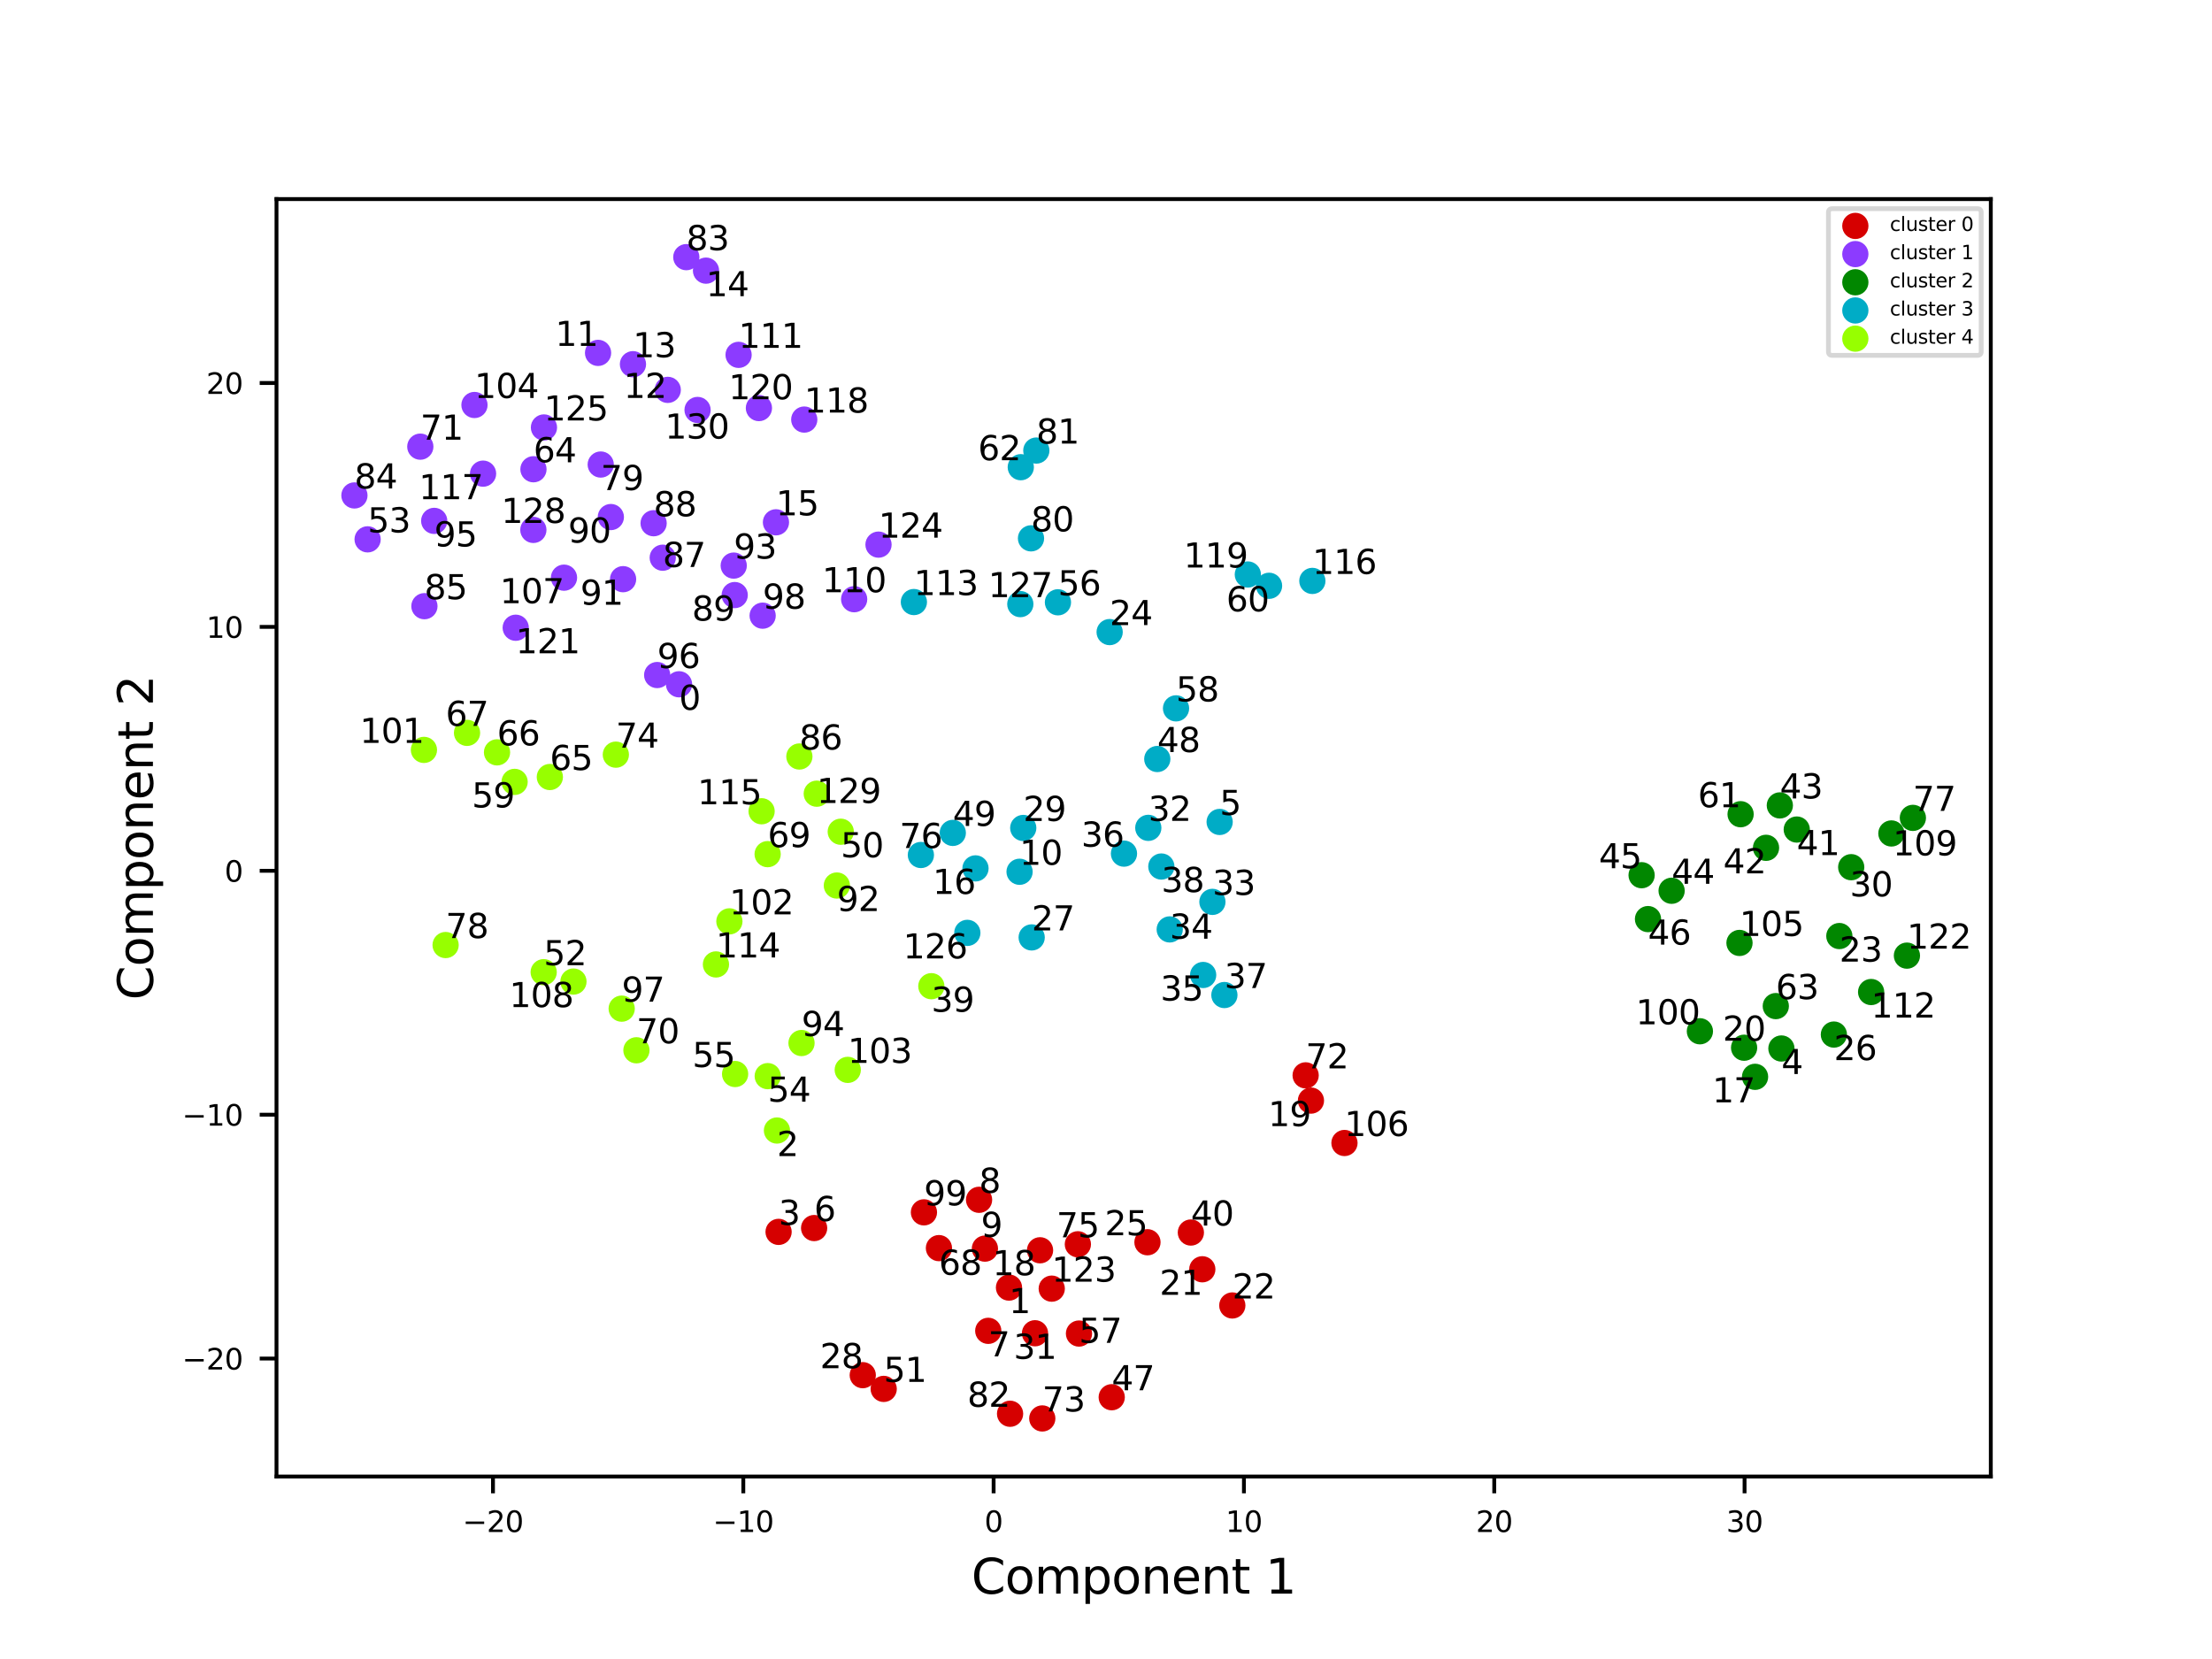 <?xml version="1.0" encoding="utf-8" standalone="no"?>
<!DOCTYPE svg PUBLIC "-//W3C//DTD SVG 1.1//EN"
  "http://www.w3.org/Graphics/SVG/1.1/DTD/svg11.dtd">
<svg xmlns:xlink="http://www.w3.org/1999/xlink" width="460.8pt" height="345.6pt" viewBox="0 0 460.8 345.6" xmlns="http://www.w3.org/2000/svg" version="1.1">
 <defs>
  <style type="text/css">*{stroke-linejoin: round; stroke-linecap: butt}</style>
 </defs>
 <g id="figure_1">
  <g id="patch_1">
   <path d="M 0 345.6 
L 460.8 345.6 
L 460.8 0 
L 0 0 
z
" style="fill: #ffffff"/>
  </g>
  <g id="axes_1">
   <g id="patch_2">
    <path d="M 57.6 307.584 
L 414.72 307.584 
L 414.72 41.472 
L 57.6 41.472 
z
" style="fill: #ffffff"/>
   </g>
   <g id="PathCollection_1">
    <defs>
     <path id="m27eac92204" d="M 0 2.236 
C 0.593 2.236 1.162 2 1.581 1.581 
C 2 1.162 2.236 0.593 2.236 0 
C 2.236 -0.593 2 -1.162 1.581 -1.581 
C 1.162 -2 0.593 -2.236 0 -2.236 
C -0.593 -2.236 -1.162 -2 -1.581 -1.581 
C -2 -1.162 -2.236 -0.593 -2.236 0 
C -2.236 0.593 -2 1.162 -1.581 1.581 
C -1.162 2 -0.593 2.236 0 2.236 
z
" style="stroke: #d60000"/>
    </defs>
    <g clip-path="url(#p4ec642e85a)">
     <use xlink:href="#m27eac92204" x="210.191" y="268.227" style="fill: #d60000; stroke: #d60000"/>
     <use xlink:href="#m27eac92204" x="162.194" y="256.623" style="fill: #d60000; stroke: #d60000"/>
     <use xlink:href="#m27eac92204" x="169.596" y="255.827" style="fill: #d60000; stroke: #d60000"/>
     <use xlink:href="#m27eac92204" x="205.871" y="277.238" style="fill: #d60000; stroke: #d60000"/>
     <use xlink:href="#m27eac92204" x="203.957" y="249.94" style="fill: #d60000; stroke: #d60000"/>
     <use xlink:href="#m27eac92204" x="205.174" y="260.11" style="fill: #d60000; stroke: #d60000"/>
     <use xlink:href="#m27eac92204" x="216.66" y="260.456" style="fill: #d60000; stroke: #d60000"/>
     <use xlink:href="#m27eac92204" x="273.092" y="229.275" style="fill: #d60000; stroke: #d60000"/>
     <use xlink:href="#m27eac92204" x="250.462" y="264.414" style="fill: #d60000; stroke: #d60000"/>
     <use xlink:href="#m27eac92204" x="256.711" y="271.953" style="fill: #d60000; stroke: #d60000"/>
     <use xlink:href="#m27eac92204" x="239.037" y="258.782" style="fill: #d60000; stroke: #d60000"/>
     <use xlink:href="#m27eac92204" x="179.728" y="286.472" style="fill: #d60000; stroke: #d60000"/>
     <use xlink:href="#m27eac92204" x="215.61" y="277.742" style="fill: #d60000; stroke: #d60000"/>
     <use xlink:href="#m27eac92204" x="248.078" y="256.758" style="fill: #d60000; stroke: #d60000"/>
     <use xlink:href="#m27eac92204" x="231.592" y="291.067" style="fill: #d60000; stroke: #d60000"/>
     <use xlink:href="#m27eac92204" x="184.09" y="289.332" style="fill: #d60000; stroke: #d60000"/>
     <use xlink:href="#m27eac92204" x="224.773" y="277.802" style="fill: #d60000; stroke: #d60000"/>
     <use xlink:href="#m27eac92204" x="195.598" y="260.007" style="fill: #d60000; stroke: #d60000"/>
     <use xlink:href="#m27eac92204" x="271.989" y="224.016" style="fill: #d60000; stroke: #d60000"/>
     <use xlink:href="#m27eac92204" x="217.126" y="295.488" style="fill: #d60000; stroke: #d60000"/>
     <use xlink:href="#m27eac92204" x="224.539" y="259.206" style="fill: #d60000; stroke: #d60000"/>
     <use xlink:href="#m27eac92204" x="210.415" y="294.511" style="fill: #d60000; stroke: #d60000"/>
     <use xlink:href="#m27eac92204" x="192.473" y="252.553" style="fill: #d60000; stroke: #d60000"/>
     <use xlink:href="#m27eac92204" x="280.077" y="238.106" style="fill: #d60000; stroke: #d60000"/>
     <use xlink:href="#m27eac92204" x="219.096" y="268.449" style="fill: #d60000; stroke: #d60000"/>
    </g>
   </g>
   <g id="PathCollection_2">
    <defs>
     <path id="mb4d0b47558" d="M 0 2.236 
C 0.593 2.236 1.162 2 1.581 1.581 
C 2 1.162 2.236 0.593 2.236 0 
C 2.236 -0.593 2 -1.162 1.581 -1.581 
C 1.162 -2 0.593 -2.236 0 -2.236 
C -0.593 -2.236 -1.162 -2 -1.581 -1.581 
C -2 -1.162 -2.236 -0.593 -2.236 0 
C -2.236 0.593 -2 1.162 -1.581 1.581 
C -1.162 2 -0.593 2.236 0 2.236 
z
" style="stroke: #8c3bff"/>
    </defs>
    <g clip-path="url(#p4ec642e85a)">
     <use xlink:href="#mb4d0b47558" x="141.456" y="142.548" style="fill: #8c3bff; stroke: #8c3bff"/>
     <use xlink:href="#mb4d0b47558" x="124.586" y="73.513" style="fill: #8c3bff; stroke: #8c3bff"/>
     <use xlink:href="#mb4d0b47558" x="139.103" y="81.217" style="fill: #8c3bff; stroke: #8c3bff"/>
     <use xlink:href="#mb4d0b47558" x="131.856" y="75.87" style="fill: #8c3bff; stroke: #8c3bff"/>
     <use xlink:href="#mb4d0b47558" x="147.074" y="56.381" style="fill: #8c3bff; stroke: #8c3bff"/>
     <use xlink:href="#mb4d0b47558" x="161.647" y="108.807" style="fill: #8c3bff; stroke: #8c3bff"/>
     <use xlink:href="#mb4d0b47558" x="76.581" y="112.355" style="fill: #8c3bff; stroke: #8c3bff"/>
     <use xlink:href="#mb4d0b47558" x="111.129" y="97.753" style="fill: #8c3bff; stroke: #8c3bff"/>
     <use xlink:href="#mb4d0b47558" x="87.558" y="93.046" style="fill: #8c3bff; stroke: #8c3bff"/>
     <use xlink:href="#mb4d0b47558" x="125.143" y="96.771" style="fill: #8c3bff; stroke: #8c3bff"/>
     <use xlink:href="#mb4d0b47558" x="142.97" y="53.568" style="fill: #8c3bff; stroke: #8c3bff"/>
     <use xlink:href="#mb4d0b47558" x="73.833" y="103.209" style="fill: #8c3bff; stroke: #8c3bff"/>
     <use xlink:href="#mb4d0b47558" x="88.413" y="126.279" style="fill: #8c3bff; stroke: #8c3bff"/>
     <use xlink:href="#mb4d0b47558" x="138.061" y="116.18" style="fill: #8c3bff; stroke: #8c3bff"/>
     <use xlink:href="#mb4d0b47558" x="136.161" y="108.997" style="fill: #8c3bff; stroke: #8c3bff"/>
     <use xlink:href="#mb4d0b47558" x="153.053" y="123.963" style="fill: #8c3bff; stroke: #8c3bff"/>
     <use xlink:href="#mb4d0b47558" x="127.249" y="107.711" style="fill: #8c3bff; stroke: #8c3bff"/>
     <use xlink:href="#mb4d0b47558" x="129.8" y="120.654" style="fill: #8c3bff; stroke: #8c3bff"/>
     <use xlink:href="#mb4d0b47558" x="152.848" y="117.823" style="fill: #8c3bff; stroke: #8c3bff"/>
     <use xlink:href="#mb4d0b47558" x="90.453" y="108.51" style="fill: #8c3bff; stroke: #8c3bff"/>
     <use xlink:href="#mb4d0b47558" x="136.902" y="140.623" style="fill: #8c3bff; stroke: #8c3bff"/>
     <use xlink:href="#mb4d0b47558" x="158.873" y="128.255" style="fill: #8c3bff; stroke: #8c3bff"/>
     <use xlink:href="#mb4d0b47558" x="98.841" y="84.367" style="fill: #8c3bff; stroke: #8c3bff"/>
     <use xlink:href="#mb4d0b47558" x="117.491" y="120.34" style="fill: #8c3bff; stroke: #8c3bff"/>
     <use xlink:href="#mb4d0b47558" x="177.935" y="124.827" style="fill: #8c3bff; stroke: #8c3bff"/>
     <use xlink:href="#mb4d0b47558" x="153.862" y="73.922" style="fill: #8c3bff; stroke: #8c3bff"/>
     <use xlink:href="#mb4d0b47558" x="100.63" y="98.67" style="fill: #8c3bff; stroke: #8c3bff"/>
     <use xlink:href="#mb4d0b47558" x="167.542" y="87.404" style="fill: #8c3bff; stroke: #8c3bff"/>
     <use xlink:href="#mb4d0b47558" x="158.095" y="85.007" style="fill: #8c3bff; stroke: #8c3bff"/>
     <use xlink:href="#mb4d0b47558" x="107.434" y="130.769" style="fill: #8c3bff; stroke: #8c3bff"/>
     <use xlink:href="#mb4d0b47558" x="183.01" y="113.455" style="fill: #8c3bff; stroke: #8c3bff"/>
     <use xlink:href="#mb4d0b47558" x="113.315" y="89.049" style="fill: #8c3bff; stroke: #8c3bff"/>
     <use xlink:href="#mb4d0b47558" x="111.108" y="110.39" style="fill: #8c3bff; stroke: #8c3bff"/>
     <use xlink:href="#mb4d0b47558" x="145.316" y="85.404" style="fill: #8c3bff; stroke: #8c3bff"/>
    </g>
   </g>
   <g id="PathCollection_3">
    <defs>
     <path id="m8672def74a" d="M 0 2.236 
C 0.593 2.236 1.162 2 1.581 1.581 
C 2 1.162 2.236 0.593 2.236 0 
C 2.236 -0.593 2 -1.162 1.581 -1.581 
C 1.162 -2 0.593 -2.236 0 -2.236 
C -0.593 -2.236 -1.162 -2 -1.581 -1.581 
C -2 -1.162 -2.236 -0.593 -2.236 0 
C -2.236 0.593 -2 1.162 -1.581 1.581 
C -1.162 2 -0.593 2.236 0 2.236 
z
" style="stroke: #018700"/>
    </defs>
    <g clip-path="url(#p4ec642e85a)">
     <use xlink:href="#m8672def74a" x="371.1" y="218.421" style="fill: #018700; stroke: #018700"/>
     <use xlink:href="#m8672def74a" x="365.611" y="224.323" style="fill: #018700; stroke: #018700"/>
     <use xlink:href="#m8672def74a" x="363.329" y="218.259" style="fill: #018700; stroke: #018700"/>
     <use xlink:href="#m8672def74a" x="383.169" y="194.996" style="fill: #018700; stroke: #018700"/>
     <use xlink:href="#m8672def74a" x="382.032" y="215.518" style="fill: #018700; stroke: #018700"/>
     <use xlink:href="#m8672def74a" x="385.64" y="180.651" style="fill: #018700; stroke: #018700"/>
     <use xlink:href="#m8672def74a" x="374.299" y="172.808" style="fill: #018700; stroke: #018700"/>
     <use xlink:href="#m8672def74a" x="367.896" y="176.616" style="fill: #018700; stroke: #018700"/>
     <use xlink:href="#m8672def74a" x="370.772" y="167.781" style="fill: #018700; stroke: #018700"/>
     <use xlink:href="#m8672def74a" x="348.229" y="185.562" style="fill: #018700; stroke: #018700"/>
     <use xlink:href="#m8672def74a" x="341.977" y="182.321" style="fill: #018700; stroke: #018700"/>
     <use xlink:href="#m8672def74a" x="343.309" y="191.465" style="fill: #018700; stroke: #018700"/>
     <use xlink:href="#m8672def74a" x="362.599" y="169.616" style="fill: #018700; stroke: #018700"/>
     <use xlink:href="#m8672def74a" x="369.931" y="209.589" style="fill: #018700; stroke: #018700"/>
     <use xlink:href="#m8672def74a" x="398.487" y="170.379" style="fill: #018700; stroke: #018700"/>
     <use xlink:href="#m8672def74a" x="354.119" y="214.832" style="fill: #018700; stroke: #018700"/>
     <use xlink:href="#m8672def74a" x="362.368" y="196.43" style="fill: #018700; stroke: #018700"/>
     <use xlink:href="#m8672def74a" x="394.011" y="173.624" style="fill: #018700; stroke: #018700"/>
     <use xlink:href="#m8672def74a" x="389.789" y="206.657" style="fill: #018700; stroke: #018700"/>
     <use xlink:href="#m8672def74a" x="397.247" y="199.077" style="fill: #018700; stroke: #018700"/>
    </g>
   </g>
   <g id="PathCollection_4">
    <defs>
     <path id="m510ded4729" d="M 0 2.236 
C 0.593 2.236 1.162 2 1.581 1.581 
C 2 1.162 2.236 0.593 2.236 0 
C 2.236 -0.593 2 -1.162 1.581 -1.581 
C 1.162 -2 0.593 -2.236 0 -2.236 
C -0.593 -2.236 -1.162 -2 -1.581 -1.581 
C -2 -1.162 -2.236 -0.593 -2.236 0 
C -2.236 0.593 -2 1.162 -1.581 1.581 
C -1.162 2 -0.593 2.236 0 2.236 
z
" style="stroke: #00acc6"/>
    </defs>
    <g clip-path="url(#p4ec642e85a)">
     <use xlink:href="#m510ded4729" x="254.075" y="171.226" style="fill: #00acc6; stroke: #00acc6"/>
     <use xlink:href="#m510ded4729" x="212.395" y="181.605" style="fill: #00acc6; stroke: #00acc6"/>
     <use xlink:href="#m510ded4729" x="203.211" y="180.901" style="fill: #00acc6; stroke: #00acc6"/>
     <use xlink:href="#m510ded4729" x="231.159" y="131.674" style="fill: #00acc6; stroke: #00acc6"/>
     <use xlink:href="#m510ded4729" x="214.917" y="195.281" style="fill: #00acc6; stroke: #00acc6"/>
     <use xlink:href="#m510ded4729" x="213.16" y="172.479" style="fill: #00acc6; stroke: #00acc6"/>
     <use xlink:href="#m510ded4729" x="239.211" y="172.456" style="fill: #00acc6; stroke: #00acc6"/>
     <use xlink:href="#m510ded4729" x="252.568" y="187.877" style="fill: #00acc6; stroke: #00acc6"/>
     <use xlink:href="#m510ded4729" x="243.674" y="193.614" style="fill: #00acc6; stroke: #00acc6"/>
     <use xlink:href="#m510ded4729" x="250.638" y="203.107" style="fill: #00acc6; stroke: #00acc6"/>
     <use xlink:href="#m510ded4729" x="234.144" y="177.825" style="fill: #00acc6; stroke: #00acc6"/>
     <use xlink:href="#m510ded4729" x="255.063" y="207.284" style="fill: #00acc6; stroke: #00acc6"/>
     <use xlink:href="#m510ded4729" x="241.928" y="180.512" style="fill: #00acc6; stroke: #00acc6"/>
     <use xlink:href="#m510ded4729" x="241.084" y="158.116" style="fill: #00acc6; stroke: #00acc6"/>
     <use xlink:href="#m510ded4729" x="198.484" y="173.508" style="fill: #00acc6; stroke: #00acc6"/>
     <use xlink:href="#m510ded4729" x="220.389" y="125.469" style="fill: #00acc6; stroke: #00acc6"/>
     <use xlink:href="#m510ded4729" x="244.989" y="147.563" style="fill: #00acc6; stroke: #00acc6"/>
     <use xlink:href="#m510ded4729" x="264.366" y="122.031" style="fill: #00acc6; stroke: #00acc6"/>
     <use xlink:href="#m510ded4729" x="212.647" y="97.324" style="fill: #00acc6; stroke: #00acc6"/>
     <use xlink:href="#m510ded4729" x="191.836" y="178.112" style="fill: #00acc6; stroke: #00acc6"/>
     <use xlink:href="#m510ded4729" x="214.776" y="112.147" style="fill: #00acc6; stroke: #00acc6"/>
     <use xlink:href="#m510ded4729" x="215.885" y="93.859" style="fill: #00acc6; stroke: #00acc6"/>
     <use xlink:href="#m510ded4729" x="190.379" y="125.417" style="fill: #00acc6; stroke: #00acc6"/>
     <use xlink:href="#m510ded4729" x="273.389" y="121.016" style="fill: #00acc6; stroke: #00acc6"/>
     <use xlink:href="#m510ded4729" x="259.946" y="119.678" style="fill: #00acc6; stroke: #00acc6"/>
     <use xlink:href="#m510ded4729" x="201.512" y="194.334" style="fill: #00acc6; stroke: #00acc6"/>
     <use xlink:href="#m510ded4729" x="212.55" y="125.846" style="fill: #00acc6; stroke: #00acc6"/>
    </g>
   </g>
   <g id="PathCollection_5">
    <defs>
     <path id="m1456387b0b" d="M 0 2.236 
C 0.593 2.236 1.162 2 1.581 1.581 
C 2 1.162 2.236 0.593 2.236 0 
C 2.236 -0.593 2 -1.162 1.581 -1.581 
C 1.162 -2 0.593 -2.236 0 -2.236 
C -0.593 -2.236 -1.162 -2 -1.581 -1.581 
C -2 -1.162 -2.236 -0.593 -2.236 0 
C -2.236 0.593 -2 1.162 -1.581 1.581 
C -1.162 2 -0.593 2.236 0 2.236 
z
" style="stroke: #97ff00"/>
    </defs>
    <g clip-path="url(#p4ec642e85a)">
     <use xlink:href="#m1456387b0b" x="161.855" y="235.508" style="fill: #97ff00; stroke: #97ff00"/>
     <use xlink:href="#m1456387b0b" x="194.016" y="205.444" style="fill: #97ff00; stroke: #97ff00"/>
     <use xlink:href="#m1456387b0b" x="175.145" y="173.264" style="fill: #97ff00; stroke: #97ff00"/>
     <use xlink:href="#m1456387b0b" x="113.258" y="202.523" style="fill: #97ff00; stroke: #97ff00"/>
     <use xlink:href="#m1456387b0b" x="159.934" y="224.179" style="fill: #97ff00; stroke: #97ff00"/>
     <use xlink:href="#m1456387b0b" x="153.136" y="223.737" style="fill: #97ff00; stroke: #97ff00"/>
     <use xlink:href="#m1456387b0b" x="107.202" y="162.881" style="fill: #97ff00; stroke: #97ff00"/>
     <use xlink:href="#m1456387b0b" x="114.542" y="161.866" style="fill: #97ff00; stroke: #97ff00"/>
     <use xlink:href="#m1456387b0b" x="103.538" y="156.729" style="fill: #97ff00; stroke: #97ff00"/>
     <use xlink:href="#m1456387b0b" x="97.29" y="152.668" style="fill: #97ff00; stroke: #97ff00"/>
     <use xlink:href="#m1456387b0b" x="159.912" y="177.933" style="fill: #97ff00; stroke: #97ff00"/>
     <use xlink:href="#m1456387b0b" x="132.579" y="218.792" style="fill: #97ff00; stroke: #97ff00"/>
     <use xlink:href="#m1456387b0b" x="128.291" y="157.209" style="fill: #97ff00; stroke: #97ff00"/>
     <use xlink:href="#m1456387b0b" x="92.828" y="196.869" style="fill: #97ff00; stroke: #97ff00"/>
     <use xlink:href="#m1456387b0b" x="166.524" y="157.592" style="fill: #97ff00; stroke: #97ff00"/>
     <use xlink:href="#m1456387b0b" x="174.332" y="184.471" style="fill: #97ff00; stroke: #97ff00"/>
     <use xlink:href="#m1456387b0b" x="166.97" y="217.281" style="fill: #97ff00; stroke: #97ff00"/>
     <use xlink:href="#m1456387b0b" x="129.508" y="210.12" style="fill: #97ff00; stroke: #97ff00"/>
     <use xlink:href="#m1456387b0b" x="88.312" y="156.217" style="fill: #97ff00; stroke: #97ff00"/>
     <use xlink:href="#m1456387b0b" x="151.944" y="191.937" style="fill: #97ff00; stroke: #97ff00"/>
     <use xlink:href="#m1456387b0b" x="176.602" y="222.874" style="fill: #97ff00; stroke: #97ff00"/>
     <use xlink:href="#m1456387b0b" x="119.459" y="204.477" style="fill: #97ff00; stroke: #97ff00"/>
     <use xlink:href="#m1456387b0b" x="149.146" y="200.91" style="fill: #97ff00; stroke: #97ff00"/>
     <use xlink:href="#m1456387b0b" x="158.655" y="168.999" style="fill: #97ff00; stroke: #97ff00"/>
     <use xlink:href="#m1456387b0b" x="170.147" y="165.34" style="fill: #97ff00; stroke: #97ff00"/>
    </g>
   </g>
   <g id="matplotlib.axis_1">
    <g id="xtick_1">
     <g id="line2d_1">
      <defs>
       <path id="m37636da0ca" d="M 0 0 
L 0 3.5 
" style="stroke: #000000; stroke-width: 0.8"/>
      </defs>
      <g>
       <use xlink:href="#m37636da0ca" x="102.698" y="307.584" style="stroke: #000000; stroke-width: 0.8"/>
      </g>
     </g>
     <g id="text_1">
      <!-- −20 -->
      <g transform="translate(96.367 319.143) scale(0.06 -0.06)">
       <defs>
        <path id="DejaVuSans-2212" d="M 678 2272 
L 4684 2272 
L 4684 1741 
L 678 1741 
L 678 2272 
z
" transform="scale(0.016)"/>
        <path id="DejaVuSans-32" d="M 1228 531 
L 3431 531 
L 3431 0 
L 469 0 
L 469 531 
Q 828 903 1448 1529 
Q 2069 2156 2228 2338 
Q 2531 2678 2651 2914 
Q 2772 3150 2772 3378 
Q 2772 3750 2511 3984 
Q 2250 4219 1831 4219 
Q 1534 4219 1204 4116 
Q 875 4013 500 3803 
L 500 4441 
Q 881 4594 1212 4672 
Q 1544 4750 1819 4750 
Q 2544 4750 2975 4387 
Q 3406 4025 3406 3419 
Q 3406 3131 3298 2873 
Q 3191 2616 2906 2266 
Q 2828 2175 2409 1742 
Q 1991 1309 1228 531 
z
" transform="scale(0.016)"/>
        <path id="DejaVuSans-30" d="M 2034 4250 
Q 1547 4250 1301 3770 
Q 1056 3291 1056 2328 
Q 1056 1369 1301 889 
Q 1547 409 2034 409 
Q 2525 409 2770 889 
Q 3016 1369 3016 2328 
Q 3016 3291 2770 3770 
Q 2525 4250 2034 4250 
z
M 2034 4750 
Q 2819 4750 3233 4129 
Q 3647 3509 3647 2328 
Q 3647 1150 3233 529 
Q 2819 -91 2034 -91 
Q 1250 -91 836 529 
Q 422 1150 422 2328 
Q 422 3509 836 4129 
Q 1250 4750 2034 4750 
z
" transform="scale(0.016)"/>
       </defs>
       <use xlink:href="#DejaVuSans-2212"/>
       <use xlink:href="#DejaVuSans-32" x="83.789"/>
       <use xlink:href="#DejaVuSans-30" x="147.412"/>
      </g>
     </g>
    </g>
    <g id="xtick_2">
     <g id="line2d_2">
      <g>
       <use xlink:href="#m37636da0ca" x="154.844" y="307.584" style="stroke: #000000; stroke-width: 0.8"/>
      </g>
     </g>
     <g id="text_2">
      <!-- −10 -->
      <g transform="translate(148.512 319.143) scale(0.06 -0.06)">
       <defs>
        <path id="DejaVuSans-31" d="M 794 531 
L 1825 531 
L 1825 4091 
L 703 3866 
L 703 4441 
L 1819 4666 
L 2450 4666 
L 2450 531 
L 3481 531 
L 3481 0 
L 794 0 
L 794 531 
z
" transform="scale(0.016)"/>
       </defs>
       <use xlink:href="#DejaVuSans-2212"/>
       <use xlink:href="#DejaVuSans-31" x="83.789"/>
       <use xlink:href="#DejaVuSans-30" x="147.412"/>
      </g>
     </g>
    </g>
    <g id="xtick_3">
     <g id="line2d_3">
      <g>
       <use xlink:href="#m37636da0ca" x="206.989" y="307.584" style="stroke: #000000; stroke-width: 0.8"/>
      </g>
     </g>
     <g id="text_3">
      <!-- 0 -->
      <g transform="translate(205.08 319.143) scale(0.06 -0.06)">
       <use xlink:href="#DejaVuSans-30"/>
      </g>
     </g>
    </g>
    <g id="xtick_4">
     <g id="line2d_4">
      <g>
       <use xlink:href="#m37636da0ca" x="259.134" y="307.584" style="stroke: #000000; stroke-width: 0.8"/>
      </g>
     </g>
     <g id="text_4">
      <!-- 10 -->
      <g transform="translate(255.317 319.143) scale(0.06 -0.06)">
       <use xlink:href="#DejaVuSans-31"/>
       <use xlink:href="#DejaVuSans-30" x="63.623"/>
      </g>
     </g>
    </g>
    <g id="xtick_5">
     <g id="line2d_5">
      <g>
       <use xlink:href="#m37636da0ca" x="311.279" y="307.584" style="stroke: #000000; stroke-width: 0.8"/>
      </g>
     </g>
     <g id="text_5">
      <!-- 20 -->
      <g transform="translate(307.462 319.143) scale(0.06 -0.06)">
       <use xlink:href="#DejaVuSans-32"/>
       <use xlink:href="#DejaVuSans-30" x="63.623"/>
      </g>
     </g>
    </g>
    <g id="xtick_6">
     <g id="line2d_6">
      <g>
       <use xlink:href="#m37636da0ca" x="363.425" y="307.584" style="stroke: #000000; stroke-width: 0.8"/>
      </g>
     </g>
     <g id="text_6">
      <!-- 30 -->
      <g transform="translate(359.607 319.143) scale(0.06 -0.06)">
       <defs>
        <path id="DejaVuSans-33" d="M 2597 2516 
Q 3050 2419 3304 2112 
Q 3559 1806 3559 1356 
Q 3559 666 3084 287 
Q 2609 -91 1734 -91 
Q 1441 -91 1130 -33 
Q 819 25 488 141 
L 488 750 
Q 750 597 1062 519 
Q 1375 441 1716 441 
Q 2309 441 2620 675 
Q 2931 909 2931 1356 
Q 2931 1769 2642 2001 
Q 2353 2234 1838 2234 
L 1294 2234 
L 1294 2753 
L 1863 2753 
Q 2328 2753 2575 2939 
Q 2822 3125 2822 3475 
Q 2822 3834 2567 4026 
Q 2313 4219 1838 4219 
Q 1578 4219 1281 4162 
Q 984 4106 628 3988 
L 628 4550 
Q 988 4650 1302 4700 
Q 1616 4750 1894 4750 
Q 2613 4750 3031 4423 
Q 3450 4097 3450 3541 
Q 3450 3153 3228 2886 
Q 3006 2619 2597 2516 
z
" transform="scale(0.016)"/>
       </defs>
       <use xlink:href="#DejaVuSans-33"/>
       <use xlink:href="#DejaVuSans-30" x="63.623"/>
      </g>
     </g>
    </g>
    <g id="text_7">
     <!-- Component 1 -->
     <g transform="translate(202.361 331.989) scale(0.1 -0.1)">
      <defs>
       <path id="DejaVuSans-43" d="M 4122 4306 
L 4122 3641 
Q 3803 3938 3442 4084 
Q 3081 4231 2675 4231 
Q 1875 4231 1450 3742 
Q 1025 3253 1025 2328 
Q 1025 1406 1450 917 
Q 1875 428 2675 428 
Q 3081 428 3442 575 
Q 3803 722 4122 1019 
L 4122 359 
Q 3791 134 3420 21 
Q 3050 -91 2638 -91 
Q 1578 -91 968 557 
Q 359 1206 359 2328 
Q 359 3453 968 4101 
Q 1578 4750 2638 4750 
Q 3056 4750 3426 4639 
Q 3797 4528 4122 4306 
z
" transform="scale(0.016)"/>
       <path id="DejaVuSans-6f" d="M 1959 3097 
Q 1497 3097 1228 2736 
Q 959 2375 959 1747 
Q 959 1119 1226 758 
Q 1494 397 1959 397 
Q 2419 397 2687 759 
Q 2956 1122 2956 1747 
Q 2956 2369 2687 2733 
Q 2419 3097 1959 3097 
z
M 1959 3584 
Q 2709 3584 3137 3096 
Q 3566 2609 3566 1747 
Q 3566 888 3137 398 
Q 2709 -91 1959 -91 
Q 1206 -91 779 398 
Q 353 888 353 1747 
Q 353 2609 779 3096 
Q 1206 3584 1959 3584 
z
" transform="scale(0.016)"/>
       <path id="DejaVuSans-6d" d="M 3328 2828 
Q 3544 3216 3844 3400 
Q 4144 3584 4550 3584 
Q 5097 3584 5394 3201 
Q 5691 2819 5691 2113 
L 5691 0 
L 5113 0 
L 5113 2094 
Q 5113 2597 4934 2840 
Q 4756 3084 4391 3084 
Q 3944 3084 3684 2787 
Q 3425 2491 3425 1978 
L 3425 0 
L 2847 0 
L 2847 2094 
Q 2847 2600 2669 2842 
Q 2491 3084 2119 3084 
Q 1678 3084 1418 2786 
Q 1159 2488 1159 1978 
L 1159 0 
L 581 0 
L 581 3500 
L 1159 3500 
L 1159 2956 
Q 1356 3278 1631 3431 
Q 1906 3584 2284 3584 
Q 2666 3584 2933 3390 
Q 3200 3197 3328 2828 
z
" transform="scale(0.016)"/>
       <path id="DejaVuSans-70" d="M 1159 525 
L 1159 -1331 
L 581 -1331 
L 581 3500 
L 1159 3500 
L 1159 2969 
Q 1341 3281 1617 3432 
Q 1894 3584 2278 3584 
Q 2916 3584 3314 3078 
Q 3713 2572 3713 1747 
Q 3713 922 3314 415 
Q 2916 -91 2278 -91 
Q 1894 -91 1617 61 
Q 1341 213 1159 525 
z
M 3116 1747 
Q 3116 2381 2855 2742 
Q 2594 3103 2138 3103 
Q 1681 3103 1420 2742 
Q 1159 2381 1159 1747 
Q 1159 1113 1420 752 
Q 1681 391 2138 391 
Q 2594 391 2855 752 
Q 3116 1113 3116 1747 
z
" transform="scale(0.016)"/>
       <path id="DejaVuSans-6e" d="M 3513 2113 
L 3513 0 
L 2938 0 
L 2938 2094 
Q 2938 2591 2744 2837 
Q 2550 3084 2163 3084 
Q 1697 3084 1428 2787 
Q 1159 2491 1159 1978 
L 1159 0 
L 581 0 
L 581 3500 
L 1159 3500 
L 1159 2956 
Q 1366 3272 1645 3428 
Q 1925 3584 2291 3584 
Q 2894 3584 3203 3211 
Q 3513 2838 3513 2113 
z
" transform="scale(0.016)"/>
       <path id="DejaVuSans-65" d="M 3597 1894 
L 3597 1613 
L 953 1613 
Q 991 1019 1311 708 
Q 1631 397 2203 397 
Q 2534 397 2845 478 
Q 3156 559 3463 722 
L 3463 178 
Q 3153 47 2828 -22 
Q 2503 -91 2169 -91 
Q 1331 -91 842 396 
Q 353 884 353 1716 
Q 353 2575 817 3079 
Q 1281 3584 2069 3584 
Q 2775 3584 3186 3129 
Q 3597 2675 3597 1894 
z
M 3022 2063 
Q 3016 2534 2758 2815 
Q 2500 3097 2075 3097 
Q 1594 3097 1305 2825 
Q 1016 2553 972 2059 
L 3022 2063 
z
" transform="scale(0.016)"/>
       <path id="DejaVuSans-74" d="M 1172 4494 
L 1172 3500 
L 2356 3500 
L 2356 3053 
L 1172 3053 
L 1172 1153 
Q 1172 725 1289 603 
Q 1406 481 1766 481 
L 2356 481 
L 2356 0 
L 1766 0 
Q 1100 0 847 248 
Q 594 497 594 1153 
L 594 3053 
L 172 3053 
L 172 3500 
L 594 3500 
L 594 4494 
L 1172 4494 
z
" transform="scale(0.016)"/>
       <path id="DejaVuSans-20" transform="scale(0.016)"/>
      </defs>
      <use xlink:href="#DejaVuSans-43"/>
      <use xlink:href="#DejaVuSans-6f" x="69.824"/>
      <use xlink:href="#DejaVuSans-6d" x="131.006"/>
      <use xlink:href="#DejaVuSans-70" x="228.418"/>
      <use xlink:href="#DejaVuSans-6f" x="291.895"/>
      <use xlink:href="#DejaVuSans-6e" x="353.076"/>
      <use xlink:href="#DejaVuSans-65" x="416.455"/>
      <use xlink:href="#DejaVuSans-6e" x="477.979"/>
      <use xlink:href="#DejaVuSans-74" x="541.357"/>
      <use xlink:href="#DejaVuSans-20" x="580.566"/>
      <use xlink:href="#DejaVuSans-31" x="612.354"/>
     </g>
    </g>
   </g>
   <g id="matplotlib.axis_2">
    <g id="ytick_1">
     <g id="line2d_7">
      <defs>
       <path id="mff753a25bc" d="M 0 0 
L -3.5 0 
" style="stroke: #000000; stroke-width: 0.8"/>
      </defs>
      <g>
       <use xlink:href="#mff753a25bc" x="57.6" y="283.016" style="stroke: #000000; stroke-width: 0.8"/>
      </g>
     </g>
     <g id="text_8">
      <!-- −20 -->
      <g transform="translate(37.937 285.295) scale(0.06 -0.06)">
       <use xlink:href="#DejaVuSans-2212"/>
       <use xlink:href="#DejaVuSans-32" x="83.789"/>
       <use xlink:href="#DejaVuSans-30" x="147.412"/>
      </g>
     </g>
    </g>
    <g id="ytick_2">
     <g id="line2d_8">
      <g>
       <use xlink:href="#mff753a25bc" x="57.6" y="232.208" style="stroke: #000000; stroke-width: 0.8"/>
      </g>
     </g>
     <g id="text_9">
      <!-- −10 -->
      <g transform="translate(37.937 234.488) scale(0.06 -0.06)">
       <use xlink:href="#DejaVuSans-2212"/>
       <use xlink:href="#DejaVuSans-31" x="83.789"/>
       <use xlink:href="#DejaVuSans-30" x="147.412"/>
      </g>
     </g>
    </g>
    <g id="ytick_3">
     <g id="line2d_9">
      <g>
       <use xlink:href="#mff753a25bc" x="57.6" y="181.401" style="stroke: #000000; stroke-width: 0.8"/>
      </g>
     </g>
     <g id="text_10">
      <!-- 0 -->
      <g transform="translate(46.782 183.68) scale(0.06 -0.06)">
       <use xlink:href="#DejaVuSans-30"/>
      </g>
     </g>
    </g>
    <g id="ytick_4">
     <g id="line2d_10">
      <g>
       <use xlink:href="#mff753a25bc" x="57.6" y="130.593" style="stroke: #000000; stroke-width: 0.8"/>
      </g>
     </g>
     <g id="text_11">
      <!-- 10 -->
      <g transform="translate(42.965 132.873) scale(0.06 -0.06)">
       <use xlink:href="#DejaVuSans-31"/>
       <use xlink:href="#DejaVuSans-30" x="63.623"/>
      </g>
     </g>
    </g>
    <g id="ytick_5">
     <g id="line2d_11">
      <g>
       <use xlink:href="#mff753a25bc" x="57.6" y="79.786" style="stroke: #000000; stroke-width: 0.8"/>
      </g>
     </g>
     <g id="text_12">
      <!-- 20 -->
      <g transform="translate(42.965 82.065) scale(0.06 -0.06)">
       <use xlink:href="#DejaVuSans-32"/>
       <use xlink:href="#DejaVuSans-30" x="63.623"/>
      </g>
     </g>
    </g>
    <g id="text_13">
     <!-- Component 2 -->
     <g transform="translate(31.858 208.327) rotate(-90) scale(0.1 -0.1)">
      <use xlink:href="#DejaVuSans-43"/>
      <use xlink:href="#DejaVuSans-6f" x="69.824"/>
      <use xlink:href="#DejaVuSans-6d" x="131.006"/>
      <use xlink:href="#DejaVuSans-70" x="228.418"/>
      <use xlink:href="#DejaVuSans-6f" x="291.895"/>
      <use xlink:href="#DejaVuSans-6e" x="353.076"/>
      <use xlink:href="#DejaVuSans-65" x="416.455"/>
      <use xlink:href="#DejaVuSans-6e" x="477.979"/>
      <use xlink:href="#DejaVuSans-74" x="541.357"/>
      <use xlink:href="#DejaVuSans-20" x="580.566"/>
      <use xlink:href="#DejaVuSans-32" x="612.354"/>
     </g>
    </g>
   </g>
   <g id="patch_3">
    <path d="M 57.6 307.584 
L 57.6 41.472 
" style="fill: none; stroke: #000000; stroke-width: 0.8; stroke-linejoin: miter; stroke-linecap: square"/>
   </g>
   <g id="patch_4">
    <path d="M 414.72 307.584 
L 414.72 41.472 
" style="fill: none; stroke: #000000; stroke-width: 0.8; stroke-linejoin: miter; stroke-linecap: square"/>
   </g>
   <g id="patch_5">
    <path d="M 57.6 307.584 
L 414.72 307.584 
" style="fill: none; stroke: #000000; stroke-width: 0.8; stroke-linejoin: miter; stroke-linecap: square"/>
   </g>
   <g id="patch_6">
    <path d="M 57.6 41.472 
L 414.72 41.472 
" style="fill: none; stroke: #000000; stroke-width: 0.8; stroke-linejoin: miter; stroke-linecap: square"/>
   </g>
   <g id="text_14">
    <!-- 0 -->
    <g transform="translate(141.456 147.867) scale(0.07 -0.07)">
     <use xlink:href="#DejaVuSans-30"/>
    </g>
   </g>
   <g id="text_15">
    <!-- 1 -->
    <g transform="translate(210.191 273.546) scale(0.07 -0.07)">
     <use xlink:href="#DejaVuSans-31"/>
    </g>
   </g>
   <g id="text_16">
    <!-- 2 -->
    <g transform="translate(161.855 240.827) scale(0.07 -0.07)">
     <use xlink:href="#DejaVuSans-32"/>
    </g>
   </g>
   <g id="text_17">
    <!-- 3 -->
    <g transform="translate(162.194 255.168) scale(0.07 -0.07)">
     <use xlink:href="#DejaVuSans-33"/>
    </g>
   </g>
   <g id="text_18">
    <!-- 4 -->
    <g transform="translate(371.1 223.74) scale(0.07 -0.07)">
     <defs>
      <path id="DejaVuSans-34" d="M 2419 4116 
L 825 1625 
L 2419 1625 
L 2419 4116 
z
M 2253 4666 
L 3047 4666 
L 3047 1625 
L 3713 1625 
L 3713 1100 
L 3047 1100 
L 3047 0 
L 2419 0 
L 2419 1100 
L 313 1100 
L 313 1709 
L 2253 4666 
z
" transform="scale(0.016)"/>
     </defs>
     <use xlink:href="#DejaVuSans-34"/>
    </g>
   </g>
   <g id="text_19">
    <!-- 5 -->
    <g transform="translate(254.075 169.77) scale(0.07 -0.07)">
     <defs>
      <path id="DejaVuSans-35" d="M 691 4666 
L 3169 4666 
L 3169 4134 
L 1269 4134 
L 1269 2991 
Q 1406 3038 1543 3061 
Q 1681 3084 1819 3084 
Q 2600 3084 3056 2656 
Q 3513 2228 3513 1497 
Q 3513 744 3044 326 
Q 2575 -91 1722 -91 
Q 1428 -91 1123 -41 
Q 819 9 494 109 
L 494 744 
Q 775 591 1075 516 
Q 1375 441 1709 441 
Q 2250 441 2565 725 
Q 2881 1009 2881 1497 
Q 2881 1984 2565 2268 
Q 2250 2553 1709 2553 
Q 1456 2553 1204 2497 
Q 953 2441 691 2322 
L 691 4666 
z
" transform="scale(0.016)"/>
     </defs>
     <use xlink:href="#DejaVuSans-35"/>
    </g>
   </g>
   <g id="text_20">
    <!-- 6 -->
    <g transform="translate(169.596 254.372) scale(0.07 -0.07)">
     <defs>
      <path id="DejaVuSans-36" d="M 2113 2584 
Q 1688 2584 1439 2293 
Q 1191 2003 1191 1497 
Q 1191 994 1439 701 
Q 1688 409 2113 409 
Q 2538 409 2786 701 
Q 3034 994 3034 1497 
Q 3034 2003 2786 2293 
Q 2538 2584 2113 2584 
z
M 3366 4563 
L 3366 3988 
Q 3128 4100 2886 4159 
Q 2644 4219 2406 4219 
Q 1781 4219 1451 3797 
Q 1122 3375 1075 2522 
Q 1259 2794 1537 2939 
Q 1816 3084 2150 3084 
Q 2853 3084 3261 2657 
Q 3669 2231 3669 1497 
Q 3669 778 3244 343 
Q 2819 -91 2113 -91 
Q 1303 -91 875 529 
Q 447 1150 447 2328 
Q 447 3434 972 4092 
Q 1497 4750 2381 4750 
Q 2619 4750 2861 4703 
Q 3103 4656 3366 4563 
z
" transform="scale(0.016)"/>
     </defs>
     <use xlink:href="#DejaVuSans-36"/>
    </g>
   </g>
   <g id="text_21">
    <!-- 7 -->
    <g transform="translate(205.871 282.557) scale(0.07 -0.07)">
     <defs>
      <path id="DejaVuSans-37" d="M 525 4666 
L 3525 4666 
L 3525 4397 
L 1831 0 
L 1172 0 
L 2766 4134 
L 525 4134 
L 525 4666 
z
" transform="scale(0.016)"/>
     </defs>
     <use xlink:href="#DejaVuSans-37"/>
    </g>
   </g>
   <g id="text_22">
    <!-- 8 -->
    <g transform="translate(203.957 248.484) scale(0.07 -0.07)">
     <defs>
      <path id="DejaVuSans-38" d="M 2034 2216 
Q 1584 2216 1326 1975 
Q 1069 1734 1069 1313 
Q 1069 891 1326 650 
Q 1584 409 2034 409 
Q 2484 409 2743 651 
Q 3003 894 3003 1313 
Q 3003 1734 2745 1975 
Q 2488 2216 2034 2216 
z
M 1403 2484 
Q 997 2584 770 2862 
Q 544 3141 544 3541 
Q 544 4100 942 4425 
Q 1341 4750 2034 4750 
Q 2731 4750 3128 4425 
Q 3525 4100 3525 3541 
Q 3525 3141 3298 2862 
Q 3072 2584 2669 2484 
Q 3125 2378 3379 2068 
Q 3634 1759 3634 1313 
Q 3634 634 3220 271 
Q 2806 -91 2034 -91 
Q 1263 -91 848 271 
Q 434 634 434 1313 
Q 434 1759 690 2068 
Q 947 2378 1403 2484 
z
M 1172 3481 
Q 1172 3119 1398 2916 
Q 1625 2713 2034 2713 
Q 2441 2713 2670 2916 
Q 2900 3119 2900 3481 
Q 2900 3844 2670 4047 
Q 2441 4250 2034 4250 
Q 1625 4250 1398 4047 
Q 1172 3844 1172 3481 
z
" transform="scale(0.016)"/>
     </defs>
     <use xlink:href="#DejaVuSans-38"/>
    </g>
   </g>
   <g id="text_23">
    <!-- 9 -->
    <g transform="translate(204.34 257.673) scale(0.07 -0.07)">
     <defs>
      <path id="DejaVuSans-39" d="M 703 97 
L 703 672 
Q 941 559 1184 500 
Q 1428 441 1663 441 
Q 2288 441 2617 861 
Q 2947 1281 2994 2138 
Q 2813 1869 2534 1725 
Q 2256 1581 1919 1581 
Q 1219 1581 811 2004 
Q 403 2428 403 3163 
Q 403 3881 828 4315 
Q 1253 4750 1959 4750 
Q 2769 4750 3195 4129 
Q 3622 3509 3622 2328 
Q 3622 1225 3098 567 
Q 2575 -91 1691 -91 
Q 1453 -91 1209 -44 
Q 966 3 703 97 
z
M 1959 2075 
Q 2384 2075 2632 2365 
Q 2881 2656 2881 3163 
Q 2881 3666 2632 3958 
Q 2384 4250 1959 4250 
Q 1534 4250 1286 3958 
Q 1038 3666 1038 3163 
Q 1038 2656 1286 2365 
Q 1534 2075 1959 2075 
z
" transform="scale(0.016)"/>
     </defs>
     <use xlink:href="#DejaVuSans-39"/>
    </g>
   </g>
   <g id="text_24">
    <!-- 10 -->
    <g transform="translate(212.395 180.149) scale(0.07 -0.07)">
     <use xlink:href="#DejaVuSans-31"/>
     <use xlink:href="#DejaVuSans-30" x="63.623"/>
    </g>
   </g>
   <g id="text_25">
    <!-- 11 -->
    <g transform="translate(115.678 72.057) scale(0.07 -0.07)">
     <use xlink:href="#DejaVuSans-31"/>
     <use xlink:href="#DejaVuSans-31" x="63.623"/>
    </g>
   </g>
   <g id="text_26">
    <!-- 12 -->
    <g transform="translate(129.933 82.892) scale(0.07 -0.07)">
     <use xlink:href="#DejaVuSans-31"/>
     <use xlink:href="#DejaVuSans-32" x="63.623"/>
    </g>
   </g>
   <g id="text_27">
    <!-- 13 -->
    <g transform="translate(131.856 74.415) scale(0.07 -0.07)">
     <use xlink:href="#DejaVuSans-31"/>
     <use xlink:href="#DejaVuSans-33" x="63.623"/>
    </g>
   </g>
   <g id="text_28">
    <!-- 14 -->
    <g transform="translate(147.074 61.7) scale(0.07 -0.07)">
     <use xlink:href="#DejaVuSans-31"/>
     <use xlink:href="#DejaVuSans-34" x="63.623"/>
    </g>
   </g>
   <g id="text_29">
    <!-- 15 -->
    <g transform="translate(161.647 107.351) scale(0.07 -0.07)">
     <use xlink:href="#DejaVuSans-31"/>
     <use xlink:href="#DejaVuSans-35" x="63.623"/>
    </g>
   </g>
   <g id="text_30">
    <!-- 16 -->
    <g transform="translate(194.304 186.22) scale(0.07 -0.07)">
     <use xlink:href="#DejaVuSans-31"/>
     <use xlink:href="#DejaVuSans-36" x="63.623"/>
    </g>
   </g>
   <g id="text_31">
    <!-- 17 -->
    <g transform="translate(356.704 229.642) scale(0.07 -0.07)">
     <use xlink:href="#DejaVuSans-31"/>
     <use xlink:href="#DejaVuSans-37" x="63.623"/>
    </g>
   </g>
   <g id="text_32">
    <!-- 18 -->
    <g transform="translate(206.755 265.651) scale(0.07 -0.07)">
     <use xlink:href="#DejaVuSans-31"/>
     <use xlink:href="#DejaVuSans-38" x="63.623"/>
    </g>
   </g>
   <g id="text_33">
    <!-- 19 -->
    <g transform="translate(264.185 234.594) scale(0.07 -0.07)">
     <use xlink:href="#DejaVuSans-31"/>
     <use xlink:href="#DejaVuSans-39" x="63.623"/>
    </g>
   </g>
   <g id="text_34">
    <!-- 20 -->
    <g transform="translate(358.876 216.803) scale(0.07 -0.07)">
     <use xlink:href="#DejaVuSans-32"/>
     <use xlink:href="#DejaVuSans-30" x="63.623"/>
    </g>
   </g>
   <g id="text_35">
    <!-- 21 -->
    <g transform="translate(241.554 269.733) scale(0.07 -0.07)">
     <use xlink:href="#DejaVuSans-32"/>
     <use xlink:href="#DejaVuSans-31" x="63.623"/>
    </g>
   </g>
   <g id="text_36">
    <!-- 22 -->
    <g transform="translate(256.711 270.497) scale(0.07 -0.07)">
     <use xlink:href="#DejaVuSans-32"/>
     <use xlink:href="#DejaVuSans-32" x="63.623"/>
    </g>
   </g>
   <g id="text_37">
    <!-- 23 -->
    <g transform="translate(383.169 200.315) scale(0.07 -0.07)">
     <use xlink:href="#DejaVuSans-32"/>
     <use xlink:href="#DejaVuSans-33" x="63.623"/>
    </g>
   </g>
   <g id="text_38">
    <!-- 24 -->
    <g transform="translate(231.159 130.218) scale(0.07 -0.07)">
     <use xlink:href="#DejaVuSans-32"/>
     <use xlink:href="#DejaVuSans-34" x="63.623"/>
    </g>
   </g>
   <g id="text_39">
    <!-- 25 -->
    <g transform="translate(230.13 257.327) scale(0.07 -0.07)">
     <use xlink:href="#DejaVuSans-32"/>
     <use xlink:href="#DejaVuSans-35" x="63.623"/>
    </g>
   </g>
   <g id="text_40">
    <!-- 26 -->
    <g transform="translate(382.032 220.836) scale(0.07 -0.07)">
     <use xlink:href="#DejaVuSans-32"/>
     <use xlink:href="#DejaVuSans-36" x="63.623"/>
    </g>
   </g>
   <g id="text_41">
    <!-- 27 -->
    <g transform="translate(214.917 193.825) scale(0.07 -0.07)">
     <use xlink:href="#DejaVuSans-32"/>
     <use xlink:href="#DejaVuSans-37" x="63.623"/>
    </g>
   </g>
   <g id="text_42">
    <!-- 28 -->
    <g transform="translate(170.821 285.016) scale(0.07 -0.07)">
     <use xlink:href="#DejaVuSans-32"/>
     <use xlink:href="#DejaVuSans-38" x="63.623"/>
    </g>
   </g>
   <g id="text_43">
    <!-- 29 -->
    <g transform="translate(213.16 171.023) scale(0.07 -0.07)">
     <use xlink:href="#DejaVuSans-32"/>
     <use xlink:href="#DejaVuSans-39" x="63.623"/>
    </g>
   </g>
   <g id="text_44">
    <!-- 30 -->
    <g transform="translate(385.345 186.726) scale(0.07 -0.07)">
     <use xlink:href="#DejaVuSans-33"/>
     <use xlink:href="#DejaVuSans-30" x="63.623"/>
    </g>
   </g>
   <g id="text_45">
    <!-- 31 -->
    <g transform="translate(211.157 283.061) scale(0.07 -0.07)">
     <use xlink:href="#DejaVuSans-33"/>
     <use xlink:href="#DejaVuSans-31" x="63.623"/>
    </g>
   </g>
   <g id="text_46">
    <!-- 32 -->
    <g transform="translate(239.211 171) scale(0.07 -0.07)">
     <use xlink:href="#DejaVuSans-33"/>
     <use xlink:href="#DejaVuSans-32" x="63.623"/>
    </g>
   </g>
   <g id="text_47">
    <!-- 33 -->
    <g transform="translate(252.568 186.421) scale(0.07 -0.07)">
     <use xlink:href="#DejaVuSans-33"/>
     <use xlink:href="#DejaVuSans-33" x="63.623"/>
    </g>
   </g>
   <g id="text_48">
    <!-- 34 -->
    <g transform="translate(243.674 195.546) scale(0.07 -0.07)">
     <use xlink:href="#DejaVuSans-33"/>
     <use xlink:href="#DejaVuSans-34" x="63.623"/>
    </g>
   </g>
   <g id="text_49">
    <!-- 35 -->
    <g transform="translate(241.73 208.426) scale(0.07 -0.07)">
     <use xlink:href="#DejaVuSans-33"/>
     <use xlink:href="#DejaVuSans-35" x="63.623"/>
    </g>
   </g>
   <g id="text_50">
    <!-- 36 -->
    <g transform="translate(225.236 176.37) scale(0.07 -0.07)">
     <use xlink:href="#DejaVuSans-33"/>
     <use xlink:href="#DejaVuSans-36" x="63.623"/>
    </g>
   </g>
   <g id="text_51">
    <!-- 37 -->
    <g transform="translate(255.063 205.828) scale(0.07 -0.07)">
     <use xlink:href="#DejaVuSans-33"/>
     <use xlink:href="#DejaVuSans-37" x="63.623"/>
    </g>
   </g>
   <g id="text_52">
    <!-- 38 -->
    <g transform="translate(241.928 185.831) scale(0.07 -0.07)">
     <use xlink:href="#DejaVuSans-33"/>
     <use xlink:href="#DejaVuSans-38" x="63.623"/>
    </g>
   </g>
   <g id="text_53">
    <!-- 39 -->
    <g transform="translate(194.016 210.763) scale(0.07 -0.07)">
     <use xlink:href="#DejaVuSans-33"/>
     <use xlink:href="#DejaVuSans-39" x="63.623"/>
    </g>
   </g>
   <g id="text_54">
    <!-- 40 -->
    <g transform="translate(248.078 255.302) scale(0.07 -0.07)">
     <use xlink:href="#DejaVuSans-34"/>
     <use xlink:href="#DejaVuSans-30" x="63.623"/>
    </g>
   </g>
   <g id="text_55">
    <!-- 41 -->
    <g transform="translate(374.299 178.127) scale(0.07 -0.07)">
     <use xlink:href="#DejaVuSans-34"/>
     <use xlink:href="#DejaVuSans-31" x="63.623"/>
    </g>
   </g>
   <g id="text_56">
    <!-- 42 -->
    <g transform="translate(358.988 181.935) scale(0.07 -0.07)">
     <use xlink:href="#DejaVuSans-34"/>
     <use xlink:href="#DejaVuSans-32" x="63.623"/>
    </g>
   </g>
   <g id="text_57">
    <!-- 43 -->
    <g transform="translate(370.772 166.326) scale(0.07 -0.07)">
     <use xlink:href="#DejaVuSans-34"/>
     <use xlink:href="#DejaVuSans-33" x="63.623"/>
    </g>
   </g>
   <g id="text_58">
    <!-- 44 -->
    <g transform="translate(348.229 184.107) scale(0.07 -0.07)">
     <use xlink:href="#DejaVuSans-34"/>
     <use xlink:href="#DejaVuSans-34" x="63.623"/>
    </g>
   </g>
   <g id="text_59">
    <!-- 45 -->
    <g transform="translate(333.069 180.865) scale(0.07 -0.07)">
     <use xlink:href="#DejaVuSans-34"/>
     <use xlink:href="#DejaVuSans-35" x="63.623"/>
    </g>
   </g>
   <g id="text_60">
    <!-- 46 -->
    <g transform="translate(343.309 196.784) scale(0.07 -0.07)">
     <use xlink:href="#DejaVuSans-34"/>
     <use xlink:href="#DejaVuSans-36" x="63.623"/>
    </g>
   </g>
   <g id="text_61">
    <!-- 47 -->
    <g transform="translate(231.592 289.612) scale(0.07 -0.07)">
     <use xlink:href="#DejaVuSans-34"/>
     <use xlink:href="#DejaVuSans-37" x="63.623"/>
    </g>
   </g>
   <g id="text_62">
    <!-- 48 -->
    <g transform="translate(241.084 156.661) scale(0.07 -0.07)">
     <use xlink:href="#DejaVuSans-34"/>
     <use xlink:href="#DejaVuSans-38" x="63.623"/>
    </g>
   </g>
   <g id="text_63">
    <!-- 49 -->
    <g transform="translate(198.484 172.052) scale(0.07 -0.07)">
     <use xlink:href="#DejaVuSans-34"/>
     <use xlink:href="#DejaVuSans-39" x="63.623"/>
    </g>
   </g>
   <g id="text_64">
    <!-- 50 -->
    <g transform="translate(175.145 178.583) scale(0.07 -0.07)">
     <use xlink:href="#DejaVuSans-35"/>
     <use xlink:href="#DejaVuSans-30" x="63.623"/>
    </g>
   </g>
   <g id="text_65">
    <!-- 51 -->
    <g transform="translate(184.09 287.876) scale(0.07 -0.07)">
     <use xlink:href="#DejaVuSans-35"/>
     <use xlink:href="#DejaVuSans-31" x="63.623"/>
    </g>
   </g>
   <g id="text_66">
    <!-- 52 -->
    <g transform="translate(113.258 201.067) scale(0.07 -0.07)">
     <use xlink:href="#DejaVuSans-35"/>
     <use xlink:href="#DejaVuSans-32" x="63.623"/>
    </g>
   </g>
   <g id="text_67">
    <!-- 53 -->
    <g transform="translate(76.581 110.9) scale(0.07 -0.07)">
     <use xlink:href="#DejaVuSans-35"/>
     <use xlink:href="#DejaVuSans-33" x="63.623"/>
    </g>
   </g>
   <g id="text_68">
    <!-- 54 -->
    <g transform="translate(159.934 229.498) scale(0.07 -0.07)">
     <use xlink:href="#DejaVuSans-35"/>
     <use xlink:href="#DejaVuSans-34" x="63.623"/>
    </g>
   </g>
   <g id="text_69">
    <!-- 55 -->
    <g transform="translate(144.229 222.281) scale(0.07 -0.07)">
     <use xlink:href="#DejaVuSans-35"/>
     <use xlink:href="#DejaVuSans-35" x="63.623"/>
    </g>
   </g>
   <g id="text_70">
    <!-- 56 -->
    <g transform="translate(220.389 124.013) scale(0.07 -0.07)">
     <use xlink:href="#DejaVuSans-35"/>
     <use xlink:href="#DejaVuSans-36" x="63.623"/>
    </g>
   </g>
   <g id="text_71">
    <!-- 57 -->
    <g transform="translate(224.773 279.733) scale(0.07 -0.07)">
     <use xlink:href="#DejaVuSans-35"/>
     <use xlink:href="#DejaVuSans-37" x="63.623"/>
    </g>
   </g>
   <g id="text_72">
    <!-- 58 -->
    <g transform="translate(244.989 146.107) scale(0.07 -0.07)">
     <use xlink:href="#DejaVuSans-35"/>
     <use xlink:href="#DejaVuSans-38" x="63.623"/>
    </g>
   </g>
   <g id="text_73">
    <!-- 59 -->
    <g transform="translate(98.294 168.2) scale(0.07 -0.07)">
     <use xlink:href="#DejaVuSans-35"/>
     <use xlink:href="#DejaVuSans-39" x="63.623"/>
    </g>
   </g>
   <g id="text_74">
    <!-- 60 -->
    <g transform="translate(255.459 127.35) scale(0.07 -0.07)">
     <use xlink:href="#DejaVuSans-36"/>
     <use xlink:href="#DejaVuSans-30" x="63.623"/>
    </g>
   </g>
   <g id="text_75">
    <!-- 61 -->
    <g transform="translate(353.692 168.161) scale(0.07 -0.07)">
     <use xlink:href="#DejaVuSans-36"/>
     <use xlink:href="#DejaVuSans-31" x="63.623"/>
    </g>
   </g>
   <g id="text_76">
    <!-- 62 -->
    <g transform="translate(203.739 95.868) scale(0.07 -0.07)">
     <use xlink:href="#DejaVuSans-36"/>
     <use xlink:href="#DejaVuSans-32" x="63.623"/>
    </g>
   </g>
   <g id="text_77">
    <!-- 63 -->
    <g transform="translate(369.931 208.133) scale(0.07 -0.07)">
     <use xlink:href="#DejaVuSans-36"/>
     <use xlink:href="#DejaVuSans-33" x="63.623"/>
    </g>
   </g>
   <g id="text_78">
    <!-- 64 -->
    <g transform="translate(111.129 96.297) scale(0.07 -0.07)">
     <use xlink:href="#DejaVuSans-36"/>
     <use xlink:href="#DejaVuSans-34" x="63.623"/>
    </g>
   </g>
   <g id="text_79">
    <!-- 65 -->
    <g transform="translate(114.542 160.41) scale(0.07 -0.07)">
     <use xlink:href="#DejaVuSans-36"/>
     <use xlink:href="#DejaVuSans-35" x="63.623"/>
    </g>
   </g>
   <g id="text_80">
    <!-- 66 -->
    <g transform="translate(103.538 155.273) scale(0.07 -0.07)">
     <use xlink:href="#DejaVuSans-36"/>
     <use xlink:href="#DejaVuSans-36" x="63.623"/>
    </g>
   </g>
   <g id="text_81">
    <!-- 67 -->
    <g transform="translate(92.836 151.212) scale(0.07 -0.07)">
     <use xlink:href="#DejaVuSans-36"/>
     <use xlink:href="#DejaVuSans-37" x="63.623"/>
    </g>
   </g>
   <g id="text_82">
    <!-- 68 -->
    <g transform="translate(195.577 265.557) scale(0.07 -0.07)">
     <use xlink:href="#DejaVuSans-36"/>
     <use xlink:href="#DejaVuSans-38" x="63.623"/>
    </g>
   </g>
   <g id="text_83">
    <!-- 69 -->
    <g transform="translate(159.912 176.477) scale(0.07 -0.07)">
     <use xlink:href="#DejaVuSans-36"/>
     <use xlink:href="#DejaVuSans-39" x="63.623"/>
    </g>
   </g>
   <g id="text_84">
    <!-- 70 -->
    <g transform="translate(132.579 217.336) scale(0.07 -0.07)">
     <use xlink:href="#DejaVuSans-37"/>
     <use xlink:href="#DejaVuSans-30" x="63.623"/>
    </g>
   </g>
   <g id="text_85">
    <!-- 71 -->
    <g transform="translate(87.558 91.591) scale(0.07 -0.07)">
     <use xlink:href="#DejaVuSans-37"/>
     <use xlink:href="#DejaVuSans-31" x="63.623"/>
    </g>
   </g>
   <g id="text_86">
    <!-- 72 -->
    <g transform="translate(271.989 222.56) scale(0.07 -0.07)">
     <use xlink:href="#DejaVuSans-37"/>
     <use xlink:href="#DejaVuSans-32" x="63.623"/>
    </g>
   </g>
   <g id="text_87">
    <!-- 73 -->
    <g transform="translate(217.126 294.032) scale(0.07 -0.07)">
     <use xlink:href="#DejaVuSans-37"/>
     <use xlink:href="#DejaVuSans-33" x="63.623"/>
    </g>
   </g>
   <g id="text_88">
    <!-- 74 -->
    <g transform="translate(128.291 155.753) scale(0.07 -0.07)">
     <use xlink:href="#DejaVuSans-37"/>
     <use xlink:href="#DejaVuSans-34" x="63.623"/>
    </g>
   </g>
   <g id="text_89">
    <!-- 75 -->
    <g transform="translate(220.085 257.75) scale(0.07 -0.07)">
     <use xlink:href="#DejaVuSans-37"/>
     <use xlink:href="#DejaVuSans-35" x="63.623"/>
    </g>
   </g>
   <g id="text_90">
    <!-- 76 -->
    <g transform="translate(187.382 176.656) scale(0.07 -0.07)">
     <use xlink:href="#DejaVuSans-37"/>
     <use xlink:href="#DejaVuSans-36" x="63.623"/>
    </g>
   </g>
   <g id="text_91">
    <!-- 77 -->
    <g transform="translate(398.487 168.923) scale(0.07 -0.07)">
     <use xlink:href="#DejaVuSans-37"/>
     <use xlink:href="#DejaVuSans-37" x="63.623"/>
    </g>
   </g>
   <g id="text_92">
    <!-- 78 -->
    <g transform="translate(92.828 195.413) scale(0.07 -0.07)">
     <use xlink:href="#DejaVuSans-37"/>
     <use xlink:href="#DejaVuSans-38" x="63.623"/>
    </g>
   </g>
   <g id="text_93">
    <!-- 79 -->
    <g transform="translate(125.143 102.09) scale(0.07 -0.07)">
     <use xlink:href="#DejaVuSans-37"/>
     <use xlink:href="#DejaVuSans-39" x="63.623"/>
    </g>
   </g>
   <g id="text_94">
    <!-- 80 -->
    <g transform="translate(214.776 110.691) scale(0.07 -0.07)">
     <use xlink:href="#DejaVuSans-38"/>
     <use xlink:href="#DejaVuSans-30" x="63.623"/>
    </g>
   </g>
   <g id="text_95">
    <!-- 81 -->
    <g transform="translate(215.885 92.403) scale(0.07 -0.07)">
     <use xlink:href="#DejaVuSans-38"/>
     <use xlink:href="#DejaVuSans-31" x="63.623"/>
    </g>
   </g>
   <g id="text_96">
    <!-- 82 -->
    <g transform="translate(201.508 293.055) scale(0.07 -0.07)">
     <use xlink:href="#DejaVuSans-38"/>
     <use xlink:href="#DejaVuSans-32" x="63.623"/>
    </g>
   </g>
   <g id="text_97">
    <!-- 83 -->
    <g transform="translate(142.97 52.112) scale(0.07 -0.07)">
     <use xlink:href="#DejaVuSans-38"/>
     <use xlink:href="#DejaVuSans-33" x="63.623"/>
    </g>
   </g>
   <g id="text_98">
    <!-- 84 -->
    <g transform="translate(73.833 101.753) scale(0.07 -0.07)">
     <use xlink:href="#DejaVuSans-38"/>
     <use xlink:href="#DejaVuSans-34" x="63.623"/>
    </g>
   </g>
   <g id="text_99">
    <!-- 85 -->
    <g transform="translate(88.413 124.823) scale(0.07 -0.07)">
     <use xlink:href="#DejaVuSans-38"/>
     <use xlink:href="#DejaVuSans-35" x="63.623"/>
    </g>
   </g>
   <g id="text_100">
    <!-- 86 -->
    <g transform="translate(166.524 156.137) scale(0.07 -0.07)">
     <use xlink:href="#DejaVuSans-38"/>
     <use xlink:href="#DejaVuSans-36" x="63.623"/>
    </g>
   </g>
   <g id="text_101">
    <!-- 87 -->
    <g transform="translate(138.061 118.112) scale(0.07 -0.07)">
     <use xlink:href="#DejaVuSans-38"/>
     <use xlink:href="#DejaVuSans-37" x="63.623"/>
    </g>
   </g>
   <g id="text_102">
    <!-- 88 -->
    <g transform="translate(136.161 107.542) scale(0.07 -0.07)">
     <use xlink:href="#DejaVuSans-38"/>
     <use xlink:href="#DejaVuSans-38" x="63.623"/>
    </g>
   </g>
   <g id="text_103">
    <!-- 89 -->
    <g transform="translate(144.145 129.281) scale(0.07 -0.07)">
     <use xlink:href="#DejaVuSans-38"/>
     <use xlink:href="#DejaVuSans-39" x="63.623"/>
    </g>
   </g>
   <g id="text_104">
    <!-- 90 -->
    <g transform="translate(118.341 113.03) scale(0.07 -0.07)">
     <use xlink:href="#DejaVuSans-39"/>
     <use xlink:href="#DejaVuSans-30" x="63.623"/>
    </g>
   </g>
   <g id="text_105">
    <!-- 91 -->
    <g transform="translate(120.892 125.973) scale(0.07 -0.07)">
     <use xlink:href="#DejaVuSans-39"/>
     <use xlink:href="#DejaVuSans-31" x="63.623"/>
    </g>
   </g>
   <g id="text_106">
    <!-- 92 -->
    <g transform="translate(174.332 189.79) scale(0.07 -0.07)">
     <use xlink:href="#DejaVuSans-39"/>
     <use xlink:href="#DejaVuSans-32" x="63.623"/>
    </g>
   </g>
   <g id="text_107">
    <!-- 93 -->
    <g transform="translate(152.848 116.367) scale(0.07 -0.07)">
     <use xlink:href="#DejaVuSans-39"/>
     <use xlink:href="#DejaVuSans-33" x="63.623"/>
    </g>
   </g>
   <g id="text_108">
    <!-- 94 -->
    <g transform="translate(166.97 215.826) scale(0.07 -0.07)">
     <use xlink:href="#DejaVuSans-39"/>
     <use xlink:href="#DejaVuSans-34" x="63.623"/>
    </g>
   </g>
   <g id="text_109">
    <!-- 95 -->
    <g transform="translate(90.453 113.829) scale(0.07 -0.07)">
     <use xlink:href="#DejaVuSans-39"/>
     <use xlink:href="#DejaVuSans-35" x="63.623"/>
    </g>
   </g>
   <g id="text_110">
    <!-- 96 -->
    <g transform="translate(136.902 139.168) scale(0.07 -0.07)">
     <use xlink:href="#DejaVuSans-39"/>
     <use xlink:href="#DejaVuSans-36" x="63.623"/>
    </g>
   </g>
   <g id="text_111">
    <!-- 97 -->
    <g transform="translate(129.508 208.664) scale(0.07 -0.07)">
     <use xlink:href="#DejaVuSans-39"/>
     <use xlink:href="#DejaVuSans-37" x="63.623"/>
    </g>
   </g>
   <g id="text_112">
    <!-- 98 -->
    <g transform="translate(158.873 126.8) scale(0.07 -0.07)">
     <use xlink:href="#DejaVuSans-39"/>
     <use xlink:href="#DejaVuSans-38" x="63.623"/>
    </g>
   </g>
   <g id="text_113">
    <!-- 99 -->
    <g transform="translate(192.473 251.097) scale(0.07 -0.07)">
     <use xlink:href="#DejaVuSans-39"/>
     <use xlink:href="#DejaVuSans-39" x="63.623"/>
    </g>
   </g>
   <g id="text_114">
    <!-- 100 -->
    <g transform="translate(340.758 213.376) scale(0.07 -0.07)">
     <use xlink:href="#DejaVuSans-31"/>
     <use xlink:href="#DejaVuSans-30" x="63.623"/>
     <use xlink:href="#DejaVuSans-30" x="127.246"/>
    </g>
   </g>
   <g id="text_115">
    <!-- 101 -->
    <g transform="translate(74.951 154.761) scale(0.07 -0.07)">
     <use xlink:href="#DejaVuSans-31"/>
     <use xlink:href="#DejaVuSans-30" x="63.623"/>
     <use xlink:href="#DejaVuSans-31" x="127.246"/>
    </g>
   </g>
   <g id="text_116">
    <!-- 102 -->
    <g transform="translate(151.944 190.482) scale(0.07 -0.07)">
     <use xlink:href="#DejaVuSans-31"/>
     <use xlink:href="#DejaVuSans-30" x="63.623"/>
     <use xlink:href="#DejaVuSans-32" x="127.246"/>
    </g>
   </g>
   <g id="text_117">
    <!-- 103 -->
    <g transform="translate(176.602 221.418) scale(0.07 -0.07)">
     <use xlink:href="#DejaVuSans-31"/>
     <use xlink:href="#DejaVuSans-30" x="63.623"/>
     <use xlink:href="#DejaVuSans-33" x="127.246"/>
    </g>
   </g>
   <g id="text_118">
    <!-- 104 -->
    <g transform="translate(98.841 82.911) scale(0.07 -0.07)">
     <use xlink:href="#DejaVuSans-31"/>
     <use xlink:href="#DejaVuSans-30" x="63.623"/>
     <use xlink:href="#DejaVuSans-34" x="127.246"/>
    </g>
   </g>
   <g id="text_119">
    <!-- 105 -->
    <g transform="translate(362.368 194.975) scale(0.07 -0.07)">
     <use xlink:href="#DejaVuSans-31"/>
     <use xlink:href="#DejaVuSans-30" x="63.623"/>
     <use xlink:href="#DejaVuSans-35" x="127.246"/>
    </g>
   </g>
   <g id="text_120">
    <!-- 106 -->
    <g transform="translate(280.077 236.65) scale(0.07 -0.07)">
     <use xlink:href="#DejaVuSans-31"/>
     <use xlink:href="#DejaVuSans-30" x="63.623"/>
     <use xlink:href="#DejaVuSans-36" x="127.246"/>
    </g>
   </g>
   <g id="text_121">
    <!-- 107 -->
    <g transform="translate(104.13 125.659) scale(0.07 -0.07)">
     <use xlink:href="#DejaVuSans-31"/>
     <use xlink:href="#DejaVuSans-30" x="63.623"/>
     <use xlink:href="#DejaVuSans-37" x="127.246"/>
    </g>
   </g>
   <g id="text_122">
    <!-- 108 -->
    <g transform="translate(106.098 209.796) scale(0.07 -0.07)">
     <use xlink:href="#DejaVuSans-31"/>
     <use xlink:href="#DejaVuSans-30" x="63.623"/>
     <use xlink:href="#DejaVuSans-38" x="127.246"/>
    </g>
   </g>
   <g id="text_123">
    <!-- 109 -->
    <g transform="translate(394.307 178.187) scale(0.07 -0.07)">
     <use xlink:href="#DejaVuSans-31"/>
     <use xlink:href="#DejaVuSans-30" x="63.623"/>
     <use xlink:href="#DejaVuSans-39" x="127.246"/>
    </g>
   </g>
   <g id="text_124">
    <!-- 110 -->
    <g transform="translate(171.255 123.371) scale(0.07 -0.07)">
     <use xlink:href="#DejaVuSans-31"/>
     <use xlink:href="#DejaVuSans-31" x="63.623"/>
     <use xlink:href="#DejaVuSans-30" x="127.246"/>
    </g>
   </g>
   <g id="text_125">
    <!-- 111 -->
    <g transform="translate(153.862 72.466) scale(0.07 -0.07)">
     <use xlink:href="#DejaVuSans-31"/>
     <use xlink:href="#DejaVuSans-31" x="63.623"/>
     <use xlink:href="#DejaVuSans-31" x="127.246"/>
    </g>
   </g>
   <g id="text_126">
    <!-- 112 -->
    <g transform="translate(389.789 211.975) scale(0.07 -0.07)">
     <use xlink:href="#DejaVuSans-31"/>
     <use xlink:href="#DejaVuSans-31" x="63.623"/>
     <use xlink:href="#DejaVuSans-32" x="127.246"/>
    </g>
   </g>
   <g id="text_127">
    <!-- 113 -->
    <g transform="translate(190.379 123.961) scale(0.07 -0.07)">
     <use xlink:href="#DejaVuSans-31"/>
     <use xlink:href="#DejaVuSans-31" x="63.623"/>
     <use xlink:href="#DejaVuSans-33" x="127.246"/>
    </g>
   </g>
   <g id="text_128">
    <!-- 114 -->
    <g transform="translate(149.146 199.454) scale(0.07 -0.07)">
     <use xlink:href="#DejaVuSans-31"/>
     <use xlink:href="#DejaVuSans-31" x="63.623"/>
     <use xlink:href="#DejaVuSans-34" x="127.246"/>
    </g>
   </g>
   <g id="text_129">
    <!-- 115 -->
    <g transform="translate(145.294 167.543) scale(0.07 -0.07)">
     <use xlink:href="#DejaVuSans-31"/>
     <use xlink:href="#DejaVuSans-31" x="63.623"/>
     <use xlink:href="#DejaVuSans-35" x="127.246"/>
    </g>
   </g>
   <g id="text_130">
    <!-- 116 -->
    <g transform="translate(273.389 119.56) scale(0.07 -0.07)">
     <use xlink:href="#DejaVuSans-31"/>
     <use xlink:href="#DejaVuSans-31" x="63.623"/>
     <use xlink:href="#DejaVuSans-36" x="127.246"/>
    </g>
   </g>
   <g id="text_131">
    <!-- 117 -->
    <g transform="translate(87.268 103.988) scale(0.07 -0.07)">
     <use xlink:href="#DejaVuSans-31"/>
     <use xlink:href="#DejaVuSans-31" x="63.623"/>
     <use xlink:href="#DejaVuSans-37" x="127.246"/>
    </g>
   </g>
   <g id="text_132">
    <!-- 118 -->
    <g transform="translate(167.542 85.948) scale(0.07 -0.07)">
     <use xlink:href="#DejaVuSans-31"/>
     <use xlink:href="#DejaVuSans-31" x="63.623"/>
     <use xlink:href="#DejaVuSans-38" x="127.246"/>
    </g>
   </g>
   <g id="text_133">
    <!-- 119 -->
    <g transform="translate(246.585 118.222) scale(0.07 -0.07)">
     <use xlink:href="#DejaVuSans-31"/>
     <use xlink:href="#DejaVuSans-31" x="63.623"/>
     <use xlink:href="#DejaVuSans-39" x="127.246"/>
    </g>
   </g>
   <g id="text_134">
    <!-- 120 -->
    <g transform="translate(151.79 83.171) scale(0.07 -0.07)">
     <use xlink:href="#DejaVuSans-31"/>
     <use xlink:href="#DejaVuSans-32" x="63.623"/>
     <use xlink:href="#DejaVuSans-30" x="127.246"/>
    </g>
   </g>
   <g id="text_135">
    <!-- 121 -->
    <g transform="translate(107.434 136.088) scale(0.07 -0.07)">
     <use xlink:href="#DejaVuSans-31"/>
     <use xlink:href="#DejaVuSans-32" x="63.623"/>
     <use xlink:href="#DejaVuSans-31" x="127.246"/>
    </g>
   </g>
   <g id="text_136">
    <!-- 122 -->
    <g transform="translate(397.247 197.621) scale(0.07 -0.07)">
     <use xlink:href="#DejaVuSans-31"/>
     <use xlink:href="#DejaVuSans-32" x="63.623"/>
     <use xlink:href="#DejaVuSans-32" x="127.246"/>
    </g>
   </g>
   <g id="text_137">
    <!-- 123 -->
    <g transform="translate(219.096 266.993) scale(0.07 -0.07)">
     <use xlink:href="#DejaVuSans-31"/>
     <use xlink:href="#DejaVuSans-32" x="63.623"/>
     <use xlink:href="#DejaVuSans-33" x="127.246"/>
    </g>
   </g>
   <g id="text_138">
    <!-- 124 -->
    <g transform="translate(183.01 112) scale(0.07 -0.07)">
     <use xlink:href="#DejaVuSans-31"/>
     <use xlink:href="#DejaVuSans-32" x="63.623"/>
     <use xlink:href="#DejaVuSans-34" x="127.246"/>
    </g>
   </g>
   <g id="text_139">
    <!-- 125 -->
    <g transform="translate(113.315 87.593) scale(0.07 -0.07)">
     <use xlink:href="#DejaVuSans-31"/>
     <use xlink:href="#DejaVuSans-32" x="63.623"/>
     <use xlink:href="#DejaVuSans-35" x="127.246"/>
    </g>
   </g>
   <g id="text_140">
    <!-- 126 -->
    <g transform="translate(188.15 199.653) scale(0.07 -0.07)">
     <use xlink:href="#DejaVuSans-31"/>
     <use xlink:href="#DejaVuSans-32" x="63.623"/>
     <use xlink:href="#DejaVuSans-36" x="127.246"/>
    </g>
   </g>
   <g id="text_141">
    <!-- 127 -->
    <g transform="translate(205.869 124.39) scale(0.07 -0.07)">
     <use xlink:href="#DejaVuSans-31"/>
     <use xlink:href="#DejaVuSans-32" x="63.623"/>
     <use xlink:href="#DejaVuSans-37" x="127.246"/>
    </g>
   </g>
   <g id="text_142">
    <!-- 128 -->
    <g transform="translate(104.428 108.934) scale(0.07 -0.07)">
     <use xlink:href="#DejaVuSans-31"/>
     <use xlink:href="#DejaVuSans-32" x="63.623"/>
     <use xlink:href="#DejaVuSans-38" x="127.246"/>
    </g>
   </g>
   <g id="text_143">
    <!-- 129 -->
    <g transform="translate(170.147 167.272) scale(0.07 -0.07)">
     <use xlink:href="#DejaVuSans-31"/>
     <use xlink:href="#DejaVuSans-32" x="63.623"/>
     <use xlink:href="#DejaVuSans-39" x="127.246"/>
    </g>
   </g>
   <g id="text_144">
    <!-- 130 -->
    <g transform="translate(138.523 91.359) scale(0.07 -0.07)">
     <use xlink:href="#DejaVuSans-31"/>
     <use xlink:href="#DejaVuSans-33" x="63.623"/>
     <use xlink:href="#DejaVuSans-30" x="127.246"/>
    </g>
   </g>
   <g id="legend_1">
    <g id="patch_7">
     <path d="M 381.701 74.028 
L 411.92 74.028 
Q 412.72 74.028 412.72 73.228 
L 412.72 44.272 
Q 412.72 43.472 411.92 43.472 
L 381.701 43.472 
Q 380.901 43.472 380.901 44.272 
L 380.901 73.228 
Q 380.901 74.028 381.701 74.028 
z
" style="fill: #ffffff; opacity: 0.8; stroke: #cccccc; stroke-linejoin: miter"/>
    </g>
    <g id="PathCollection_6">
     <g>
      <use xlink:href="#m27eac92204" x="386.501" y="47.061" style="fill: #d60000; stroke: #d60000"/>
     </g>
    </g>
    <g id="text_145">
     <!-- cluster 0 -->
     <g transform="translate(393.701 48.111) scale(0.04 -0.04)">
      <defs>
       <path id="DejaVuSans-63" d="M 3122 3366 
L 3122 2828 
Q 2878 2963 2633 3030 
Q 2388 3097 2138 3097 
Q 1578 3097 1268 2742 
Q 959 2388 959 1747 
Q 959 1106 1268 751 
Q 1578 397 2138 397 
Q 2388 397 2633 464 
Q 2878 531 3122 666 
L 3122 134 
Q 2881 22 2623 -34 
Q 2366 -91 2075 -91 
Q 1284 -91 818 406 
Q 353 903 353 1747 
Q 353 2603 823 3093 
Q 1294 3584 2113 3584 
Q 2378 3584 2631 3529 
Q 2884 3475 3122 3366 
z
" transform="scale(0.016)"/>
       <path id="DejaVuSans-6c" d="M 603 4863 
L 1178 4863 
L 1178 0 
L 603 0 
L 603 4863 
z
" transform="scale(0.016)"/>
       <path id="DejaVuSans-75" d="M 544 1381 
L 544 3500 
L 1119 3500 
L 1119 1403 
Q 1119 906 1312 657 
Q 1506 409 1894 409 
Q 2359 409 2629 706 
Q 2900 1003 2900 1516 
L 2900 3500 
L 3475 3500 
L 3475 0 
L 2900 0 
L 2900 538 
Q 2691 219 2414 64 
Q 2138 -91 1772 -91 
Q 1169 -91 856 284 
Q 544 659 544 1381 
z
M 1991 3584 
L 1991 3584 
z
" transform="scale(0.016)"/>
       <path id="DejaVuSans-73" d="M 2834 3397 
L 2834 2853 
Q 2591 2978 2328 3040 
Q 2066 3103 1784 3103 
Q 1356 3103 1142 2972 
Q 928 2841 928 2578 
Q 928 2378 1081 2264 
Q 1234 2150 1697 2047 
L 1894 2003 
Q 2506 1872 2764 1633 
Q 3022 1394 3022 966 
Q 3022 478 2636 193 
Q 2250 -91 1575 -91 
Q 1294 -91 989 -36 
Q 684 19 347 128 
L 347 722 
Q 666 556 975 473 
Q 1284 391 1588 391 
Q 1994 391 2212 530 
Q 2431 669 2431 922 
Q 2431 1156 2273 1281 
Q 2116 1406 1581 1522 
L 1381 1569 
Q 847 1681 609 1914 
Q 372 2147 372 2553 
Q 372 3047 722 3315 
Q 1072 3584 1716 3584 
Q 2034 3584 2315 3537 
Q 2597 3491 2834 3397 
z
" transform="scale(0.016)"/>
       <path id="DejaVuSans-72" d="M 2631 2963 
Q 2534 3019 2420 3045 
Q 2306 3072 2169 3072 
Q 1681 3072 1420 2755 
Q 1159 2438 1159 1844 
L 1159 0 
L 581 0 
L 581 3500 
L 1159 3500 
L 1159 2956 
Q 1341 3275 1631 3429 
Q 1922 3584 2338 3584 
Q 2397 3584 2469 3576 
Q 2541 3569 2628 3553 
L 2631 2963 
z
" transform="scale(0.016)"/>
      </defs>
      <use xlink:href="#DejaVuSans-63"/>
      <use xlink:href="#DejaVuSans-6c" x="54.98"/>
      <use xlink:href="#DejaVuSans-75" x="82.764"/>
      <use xlink:href="#DejaVuSans-73" x="146.143"/>
      <use xlink:href="#DejaVuSans-74" x="198.242"/>
      <use xlink:href="#DejaVuSans-65" x="237.451"/>
      <use xlink:href="#DejaVuSans-72" x="298.975"/>
      <use xlink:href="#DejaVuSans-20" x="340.088"/>
      <use xlink:href="#DejaVuSans-30" x="371.875"/>
     </g>
    </g>
    <g id="PathCollection_7">
     <g>
      <use xlink:href="#mb4d0b47558" x="386.501" y="52.933" style="fill: #8c3bff; stroke: #8c3bff"/>
     </g>
    </g>
    <g id="text_146">
     <!-- cluster 1 -->
     <g transform="translate(393.701 53.983) scale(0.04 -0.04)">
      <use xlink:href="#DejaVuSans-63"/>
      <use xlink:href="#DejaVuSans-6c" x="54.98"/>
      <use xlink:href="#DejaVuSans-75" x="82.764"/>
      <use xlink:href="#DejaVuSans-73" x="146.143"/>
      <use xlink:href="#DejaVuSans-74" x="198.242"/>
      <use xlink:href="#DejaVuSans-65" x="237.451"/>
      <use xlink:href="#DejaVuSans-72" x="298.975"/>
      <use xlink:href="#DejaVuSans-20" x="340.088"/>
      <use xlink:href="#DejaVuSans-31" x="371.875"/>
     </g>
    </g>
    <g id="PathCollection_8">
     <g>
      <use xlink:href="#m8672def74a" x="386.501" y="58.804" style="fill: #018700; stroke: #018700"/>
     </g>
    </g>
    <g id="text_147">
     <!-- cluster 2 -->
     <g transform="translate(393.701 59.854) scale(0.04 -0.04)">
      <use xlink:href="#DejaVuSans-63"/>
      <use xlink:href="#DejaVuSans-6c" x="54.98"/>
      <use xlink:href="#DejaVuSans-75" x="82.764"/>
      <use xlink:href="#DejaVuSans-73" x="146.143"/>
      <use xlink:href="#DejaVuSans-74" x="198.242"/>
      <use xlink:href="#DejaVuSans-65" x="237.451"/>
      <use xlink:href="#DejaVuSans-72" x="298.975"/>
      <use xlink:href="#DejaVuSans-20" x="340.088"/>
      <use xlink:href="#DejaVuSans-32" x="371.875"/>
     </g>
    </g>
    <g id="PathCollection_9">
     <g>
      <use xlink:href="#m510ded4729" x="386.501" y="64.675" style="fill: #00acc6; stroke: #00acc6"/>
     </g>
    </g>
    <g id="text_148">
     <!-- cluster 3 -->
     <g transform="translate(393.701 65.725) scale(0.04 -0.04)">
      <use xlink:href="#DejaVuSans-63"/>
      <use xlink:href="#DejaVuSans-6c" x="54.98"/>
      <use xlink:href="#DejaVuSans-75" x="82.764"/>
      <use xlink:href="#DejaVuSans-73" x="146.143"/>
      <use xlink:href="#DejaVuSans-74" x="198.242"/>
      <use xlink:href="#DejaVuSans-65" x="237.451"/>
      <use xlink:href="#DejaVuSans-72" x="298.975"/>
      <use xlink:href="#DejaVuSans-20" x="340.088"/>
      <use xlink:href="#DejaVuSans-33" x="371.875"/>
     </g>
    </g>
    <g id="PathCollection_10">
     <g>
      <use xlink:href="#m1456387b0b" x="386.501" y="70.546" style="fill: #97ff00; stroke: #97ff00"/>
     </g>
    </g>
    <g id="text_149">
     <!-- cluster 4 -->
     <g transform="translate(393.701 71.596) scale(0.04 -0.04)">
      <use xlink:href="#DejaVuSans-63"/>
      <use xlink:href="#DejaVuSans-6c" x="54.98"/>
      <use xlink:href="#DejaVuSans-75" x="82.764"/>
      <use xlink:href="#DejaVuSans-73" x="146.143"/>
      <use xlink:href="#DejaVuSans-74" x="198.242"/>
      <use xlink:href="#DejaVuSans-65" x="237.451"/>
      <use xlink:href="#DejaVuSans-72" x="298.975"/>
      <use xlink:href="#DejaVuSans-20" x="340.088"/>
      <use xlink:href="#DejaVuSans-34" x="371.875"/>
     </g>
    </g>
   </g>
  </g>
 </g>
 <defs>
  <clipPath id="p4ec642e85a">
   <rect x="57.6" y="41.472" width="357.12" height="266.112"/>
  </clipPath>
 </defs>
</svg>
